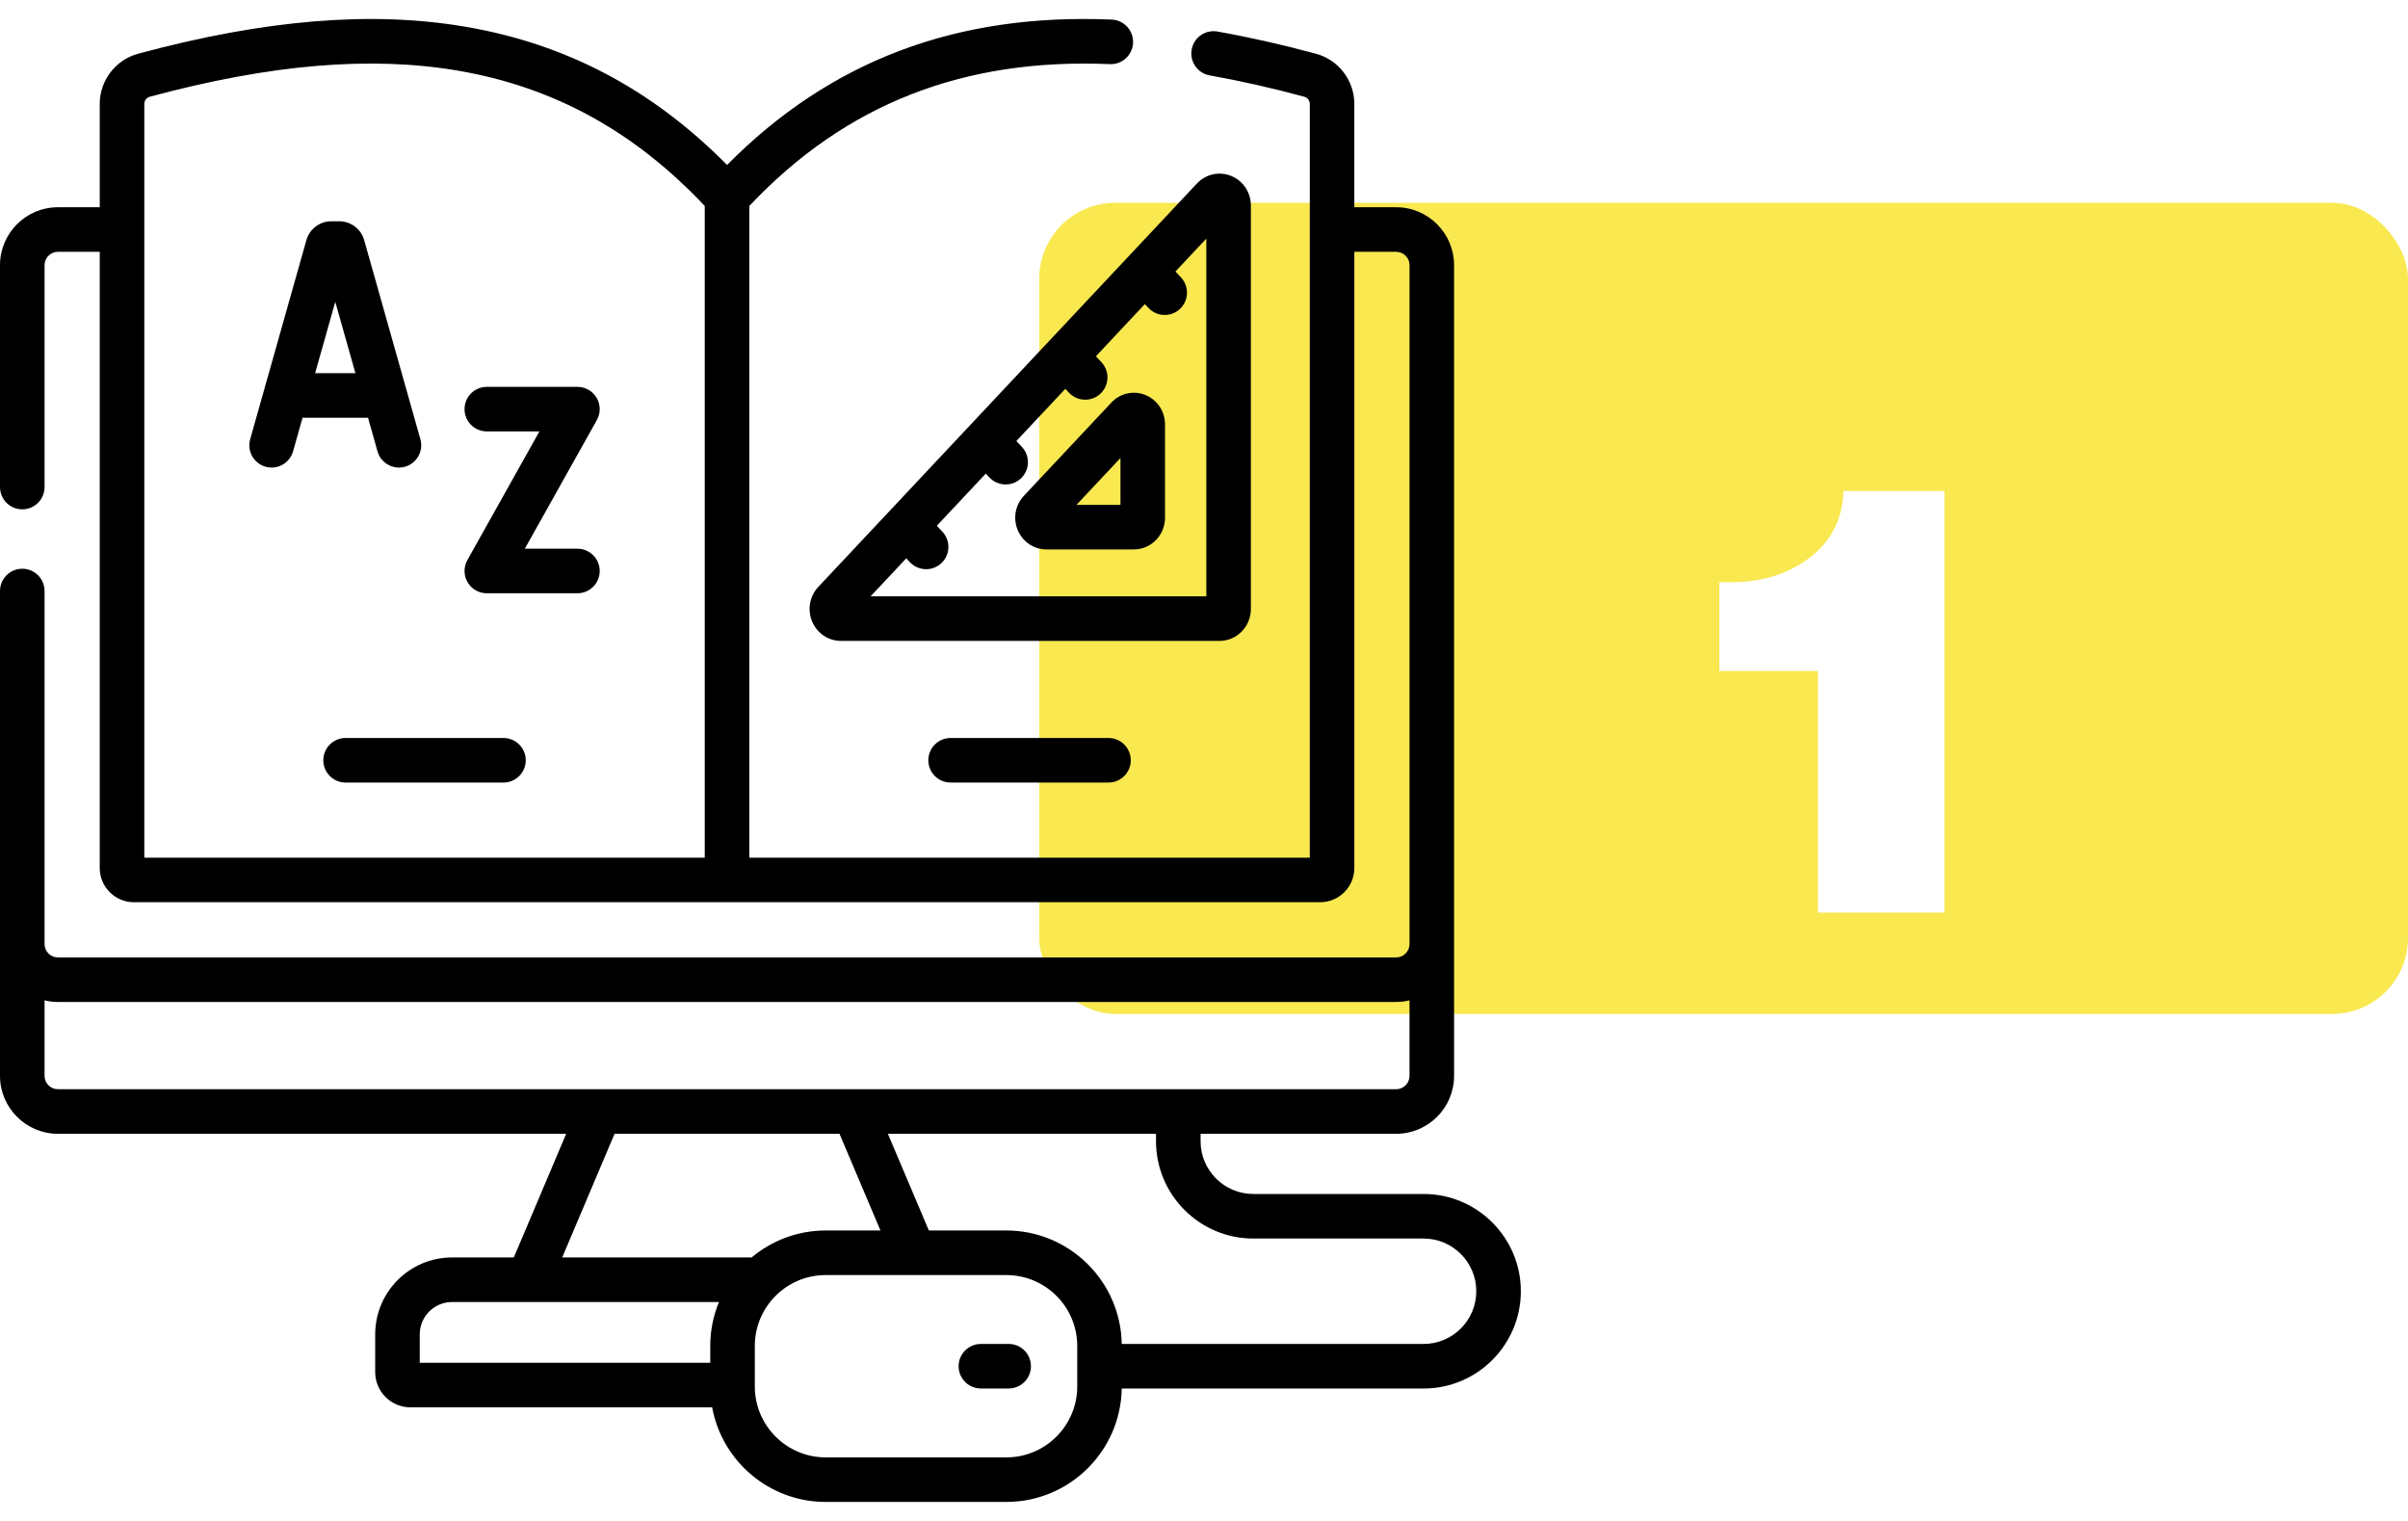 <svg width="95" height="60" viewBox="0 0 95 60" fill="none" xmlns="http://www.w3.org/2000/svg">
<rect x="41" y="8" width="54" height="32" rx="3" fill="#F9E850"/>
<g filter="url(#filter0_d)">
<path d="M76.712 15.368V32H71.72V22.472H67.832V18.968H68.288C69.504 18.968 70.536 18.648 71.384 18.008C72.248 17.352 72.696 16.472 72.728 15.368H76.712Z" fill="white"/>
</g>
<g clip-path="url(#clip0)">
<path d="M56.163 47.101H49.444C48.297 47.101 47.365 46.168 47.365 45.022V44.727H55.082C56.341 44.727 57.366 43.702 57.366 42.443V37.254C57.366 37.25 57.366 37.246 57.366 37.243C57.366 37.239 57.366 37.235 57.366 37.231V10.46C57.366 9.2 56.341 8.176 55.082 8.176H53.431V4.1C53.431 3.175 52.809 2.361 51.918 2.12C50.569 1.756 49.261 1.461 48.031 1.244C47.554 1.159 47.097 1.478 47.013 1.957C46.929 2.435 47.248 2.89 47.726 2.975C48.905 3.183 50.161 3.466 51.46 3.817C51.586 3.851 51.674 3.968 51.674 4.1V33.834H29.562V8.125C33.346 4.113 38.003 2.283 43.785 2.53C44.271 2.551 44.681 2.174 44.701 1.689C44.722 1.204 44.345 0.794 43.861 0.773C37.739 0.512 32.763 2.39 28.684 6.507C25.727 3.519 22.341 1.732 18.358 1.054C14.657 0.423 10.434 0.772 5.448 2.12C4.557 2.361 3.935 3.175 3.935 4.1V8.176H2.284C1.025 8.176 0 9.2 0 10.46V19.214C0 19.699 0.393 20.093 0.879 20.093C1.364 20.093 1.758 19.699 1.758 19.214V10.46C1.758 10.17 1.994 9.934 2.284 9.934H3.935V34.244C3.935 34.987 4.539 35.592 5.282 35.592H52.084C52.827 35.592 53.431 34.987 53.431 34.244V9.934H55.082C55.372 9.934 55.608 10.17 55.608 10.46V37.248C55.605 37.536 55.37 37.769 55.082 37.769H2.284C1.994 37.769 1.758 37.533 1.758 37.243V23.315C1.758 22.83 1.364 22.436 0.879 22.436C0.393 22.436 0 22.83 0 23.315V42.443C0 43.702 1.025 44.727 2.284 44.727H22.337L20.271 49.605H17.836C16.163 49.605 14.802 50.966 14.802 52.639V54.129C14.802 54.894 15.425 55.517 16.191 55.517H28.096C28.484 57.638 30.344 59.25 32.574 59.25H39.703C42.187 59.25 44.212 57.25 44.255 54.776H56.163C58.279 54.776 60 53.054 60 50.938C60 48.822 58.279 47.101 56.163 47.101ZM5.693 9.062C5.693 9.059 5.693 9.057 5.693 9.055C5.693 9.052 5.693 9.05 5.693 9.048V4.1C5.693 3.968 5.781 3.851 5.907 3.817C10.642 2.537 14.619 2.2 18.063 2.786C21.835 3.429 25.024 5.177 27.804 8.126V33.834H5.693V9.062ZM1.758 42.443V39.463C1.927 39.503 2.103 39.527 2.284 39.527H55.082C55.263 39.527 55.439 39.503 55.608 39.463V42.443C55.608 42.733 55.372 42.969 55.082 42.969H2.284C1.994 42.969 1.758 42.733 1.758 42.443ZM24.246 44.727H33.12L34.736 48.542H32.574C31.464 48.542 30.445 48.942 29.654 49.605H22.18L24.246 44.727ZM16.56 52.639C16.56 51.935 17.132 51.363 17.836 51.363H28.364C28.143 51.898 28.021 52.483 28.021 53.096V53.76H16.56V52.639ZM42.499 54.697C42.499 56.238 41.245 57.492 39.703 57.492H32.574C31.033 57.492 29.779 56.238 29.779 54.697V53.096C29.779 51.554 31.033 50.3 32.574 50.3H39.703C41.245 50.3 42.499 51.554 42.499 53.096V54.697ZM56.163 53.018H44.255C44.213 50.543 42.188 48.542 39.703 48.542H36.645L35.029 44.727H45.607V45.022C45.607 47.138 47.328 48.859 49.444 48.859H56.163C57.31 48.859 58.242 49.791 58.242 50.938C58.242 52.085 57.31 53.018 56.163 53.018Z" fill="black"/>
<path d="M39.794 53.017H38.698C38.213 53.017 37.819 53.411 37.819 53.896C37.819 54.381 38.213 54.775 38.698 54.775H39.794C40.28 54.775 40.673 54.381 40.673 53.896C40.673 53.411 40.28 53.017 39.794 53.017Z" fill="black"/>
<path d="M14.519 16.479L14.893 17.805C15.002 18.192 15.355 18.445 15.738 18.445C15.818 18.445 15.898 18.434 15.978 18.412C16.445 18.28 16.717 17.794 16.585 17.327L14.366 9.469C14.243 9.033 13.84 8.729 13.387 8.729H13.068C12.615 8.729 12.213 9.033 12.089 9.469L9.87 17.327C9.738 17.794 10.01 18.28 10.477 18.412C10.944 18.544 11.43 18.272 11.562 17.805L11.936 16.479H14.519ZM13.227 11.907L14.022 14.722H12.432L13.227 11.907Z" fill="black"/>
<path d="M22.781 21.646H20.705L23.548 16.569C23.7 16.297 23.697 15.964 23.539 15.695C23.381 15.426 23.093 15.261 22.781 15.261H19.206C18.72 15.261 18.327 15.654 18.327 16.14C18.327 16.625 18.72 17.019 19.206 17.019H21.281L18.439 22.095C18.286 22.367 18.29 22.7 18.447 22.969C18.605 23.238 18.894 23.404 19.206 23.404H22.781C23.266 23.404 23.66 23.01 23.66 22.525C23.66 22.039 23.266 21.646 22.781 21.646Z" fill="black"/>
<path d="M19.863 29.113H13.634C13.149 29.113 12.755 29.507 12.755 29.992C12.755 30.478 13.149 30.871 13.634 30.871H19.863C20.348 30.871 20.742 30.478 20.742 29.992C20.742 29.507 20.348 29.113 19.863 29.113Z" fill="black"/>
<path d="M37.503 29.113C37.018 29.113 36.624 29.507 36.624 29.992C36.624 30.478 37.018 30.871 37.503 30.871H43.732C44.218 30.871 44.611 30.478 44.611 29.992C44.611 29.507 44.218 29.113 43.732 29.113H37.503Z" fill="black"/>
<path d="M45.178 15.579C44.714 15.395 44.191 15.513 43.846 15.881L40.394 19.559C40.049 19.926 39.957 20.463 40.158 20.928C40.354 21.381 40.795 21.674 41.281 21.674H44.734C45.411 21.674 45.962 21.113 45.962 20.423V16.745C45.962 16.225 45.654 15.768 45.178 15.579ZM44.204 19.916H42.469L44.204 18.068V19.916Z" fill="black"/>
<path d="M49.349 24.024V8.109C49.349 7.586 49.04 7.125 48.561 6.936C48.093 6.751 47.567 6.87 47.221 7.239L32.283 23.154C31.936 23.523 31.843 24.065 32.046 24.533C32.243 24.988 32.687 25.283 33.176 25.283H48.114C48.795 25.283 49.349 24.718 49.349 24.024ZM47.591 23.525H34.346L35.754 22.025L35.896 22.177C36.069 22.361 36.303 22.454 36.537 22.454C36.753 22.454 36.969 22.375 37.139 22.216C37.492 21.884 37.51 21.328 37.178 20.974L36.959 20.741L38.892 18.682L39.034 18.834C39.207 19.018 39.441 19.111 39.675 19.111C39.891 19.111 40.107 19.032 40.276 18.873C40.63 18.541 40.648 17.985 40.316 17.631L40.097 17.398L42.029 15.339L42.172 15.491C42.345 15.675 42.579 15.768 42.813 15.768C43.029 15.768 43.245 15.689 43.414 15.53C43.768 15.198 43.786 14.642 43.454 14.288L43.235 14.055L45.167 11.996L45.31 12.148C45.483 12.332 45.717 12.425 45.951 12.425C46.166 12.425 46.383 12.346 46.552 12.187C46.906 11.855 46.924 11.299 46.592 10.945L46.373 10.711L47.592 9.413V23.525H47.591Z" fill="black"/>
</g>
<defs>
<filter id="filter0_d" x="63.832" y="15.368" width="16.88" height="24.632" filterUnits="userSpaceOnUse" color-interpolation-filters="sRGB">
<feFlood flood-opacity="0" result="BackgroundImageFix"/>
<feColorMatrix in="SourceAlpha" type="matrix" values="0 0 0 0 0 0 0 0 0 0 0 0 0 0 0 0 0 0 127 0"/>
<feOffset dy="4"/>
<feGaussianBlur stdDeviation="2"/>
<feColorMatrix type="matrix" values="0 0 0 0 0 0 0 0 0 0 0 0 0 0 0 0 0 0 0.1 0"/>
<feBlend mode="normal" in2="BackgroundImageFix" result="effect1_dropShadow"/>
<feBlend mode="normal" in="SourceGraphic" in2="effect1_dropShadow" result="shape"/>
</filter>
<clipPath id="clip0">
<rect width="60" height="60" fill="white"/>
</clipPath>
</defs>
</svg>
